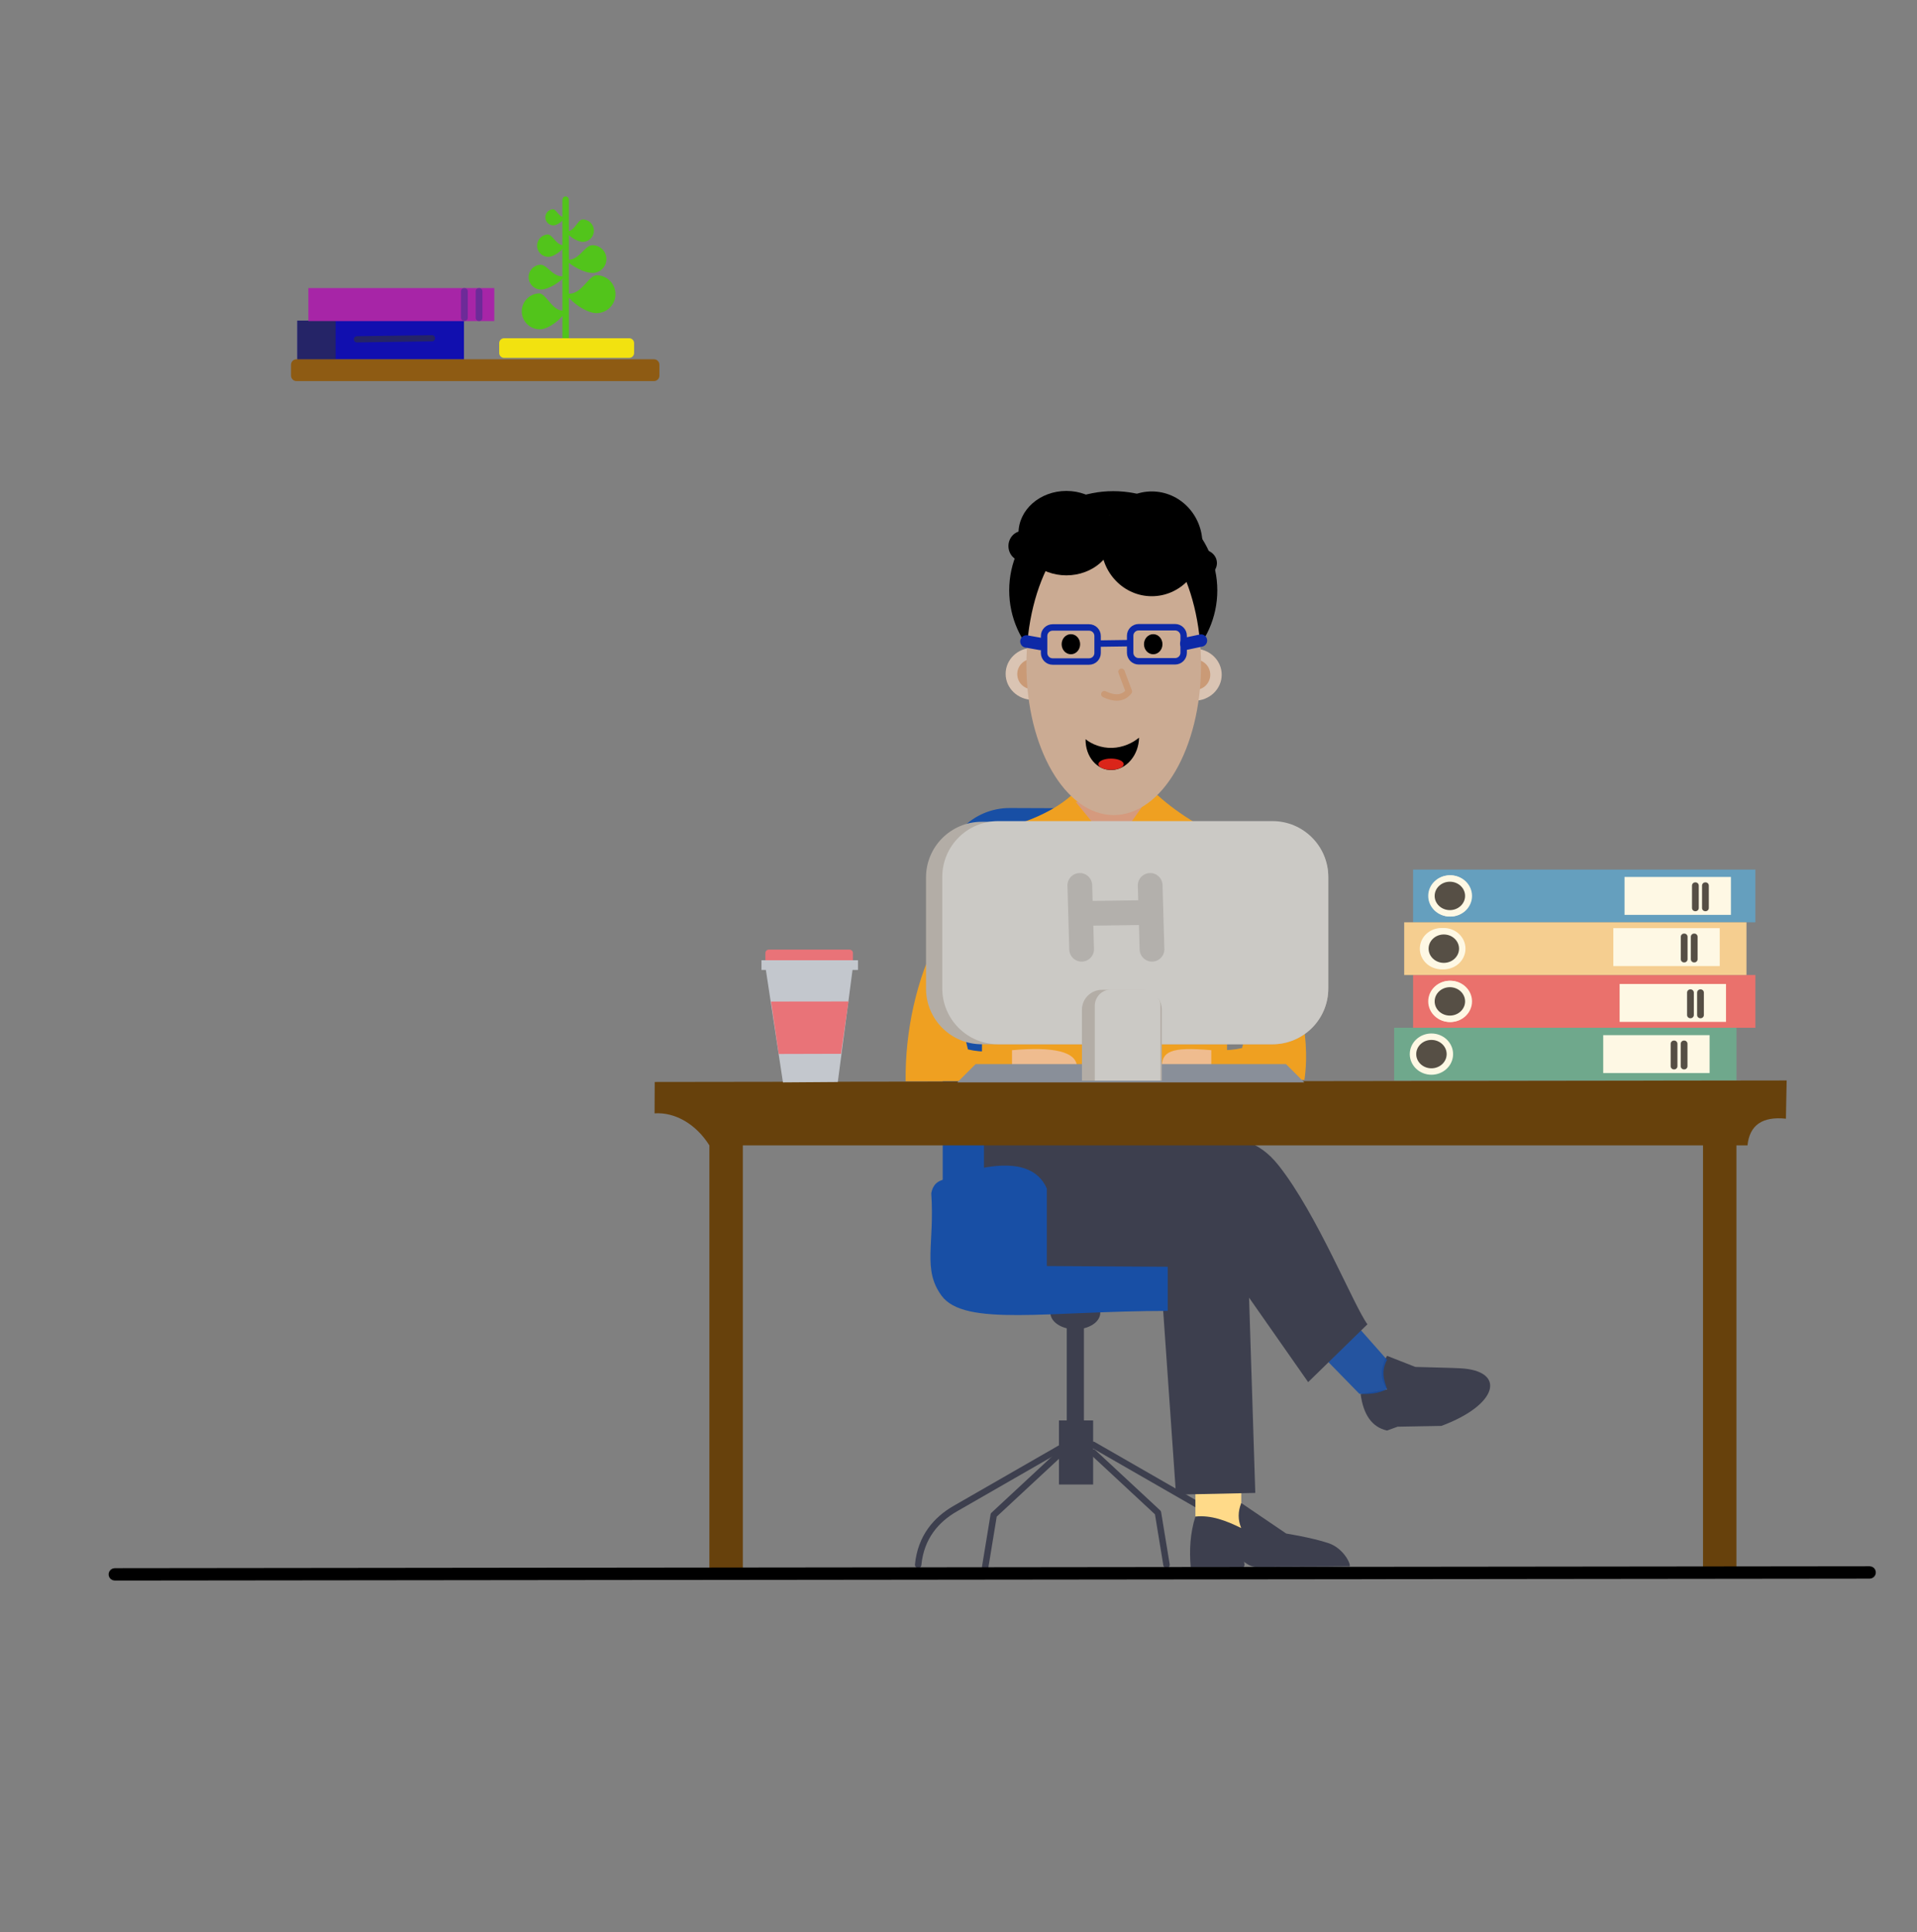 <?xml version="1.0" encoding="UTF-8" standalone="no"?><!DOCTYPE svg PUBLIC "-//W3C//DTD SVG 1.1//EN" "http://www.w3.org/Graphics/SVG/1.1/DTD/svg11.dtd"><svg width="100%" height="100%" viewBox="0 0 2481 2500" version="1.1" xmlns="http://www.w3.org/2000/svg" xmlns:xlink="http://www.w3.org/1999/xlink" xml:space="preserve" xmlns:serif="http://www.serif.com/" style="fill-rule:evenodd;clip-rule:evenodd;stroke-linecap:round;stroke-linejoin:round;stroke-miterlimit:1.5;"><rect x="0" y="0" width="2481" height="2500" fill="#808080" stroke="none"/><g id="Capa2"><g><g><rect x="1828.84" y="1125.16" width="442.992" height="68.221" style="fill:#659fbe;"/><g><rect x="2099.41" y="1134.75" width="137.689" height="49.06" style="fill:#659fbe;"/><rect x="2190.88" y="1145.92" width="0.422" height="28.979" style="fill:#659fbe;stroke:#564f45;stroke-width:8.33px;"/><rect x="2203.88" y="1145.92" width="0.422" height="28.979" style="fill:#659fbe;stroke:#564f45;stroke-width:8.33px;"/></g><ellipse cx="1877.09" cy="1159.28" rx="23.857" ry="22.535" style="fill:#659fbe;stroke:#fef8e4;stroke-width:8.33px;"/></g><rect x="1804.33" y="1329.83" width="442.992" height="68.221" style="fill:#6fa88c;"/><g><rect x="2074.9" y="1339.41" width="137.689" height="49.06" style="fill:#fef8e4;"/><rect x="2166.36" y="1350.58" width="0.422" height="28.979" style="fill:#564f45;stroke:#564f45;stroke-width:8.33px;"/><rect x="2179.36" y="1350.58" width="0.422" height="28.979" style="fill:#564f45;stroke:#564f45;stroke-width:8.33px;"/></g><ellipse cx="1852.58" cy="1363.94" rx="23.857" ry="22.535" style="fill:#564f45;stroke:#fef8e4;stroke-width:8.33px;"/><g><rect x="1828.84" y="1261.61" width="442.992" height="68.221" style="fill:#ea716c;"/><g><rect x="2099.41" y="1271.19" width="137.689" height="49.06" style="fill:#ea716c;"/><rect x="2190.88" y="1282.36" width="0.422" height="28.979" style="fill:#ea716c;stroke:#564f45;stroke-width:8.33px;"/><rect x="2203.88" y="1282.36" width="0.422" height="28.979" style="fill:#ea716c;stroke:#564f45;stroke-width:8.33px;"/></g><ellipse cx="1877.09" cy="1295.72" rx="23.857" ry="22.535" style="fill:#ea716c;stroke:#fef8e4;stroke-width:8.33px;"/></g><g><rect x="1817.32" y="1193.39" width="442.992" height="68.221" style="fill:#f5ce90;"/><g><rect x="2087.89" y="1202.97" width="137.689" height="49.06" style="fill:#f5ce90;"/><rect x="2179.36" y="1214.14" width="0.422" height="28.979" style="fill:#f5ce90;stroke:#564f45;stroke-width:8.33px;"/><rect x="2192.36" y="1214.14" width="0.422" height="28.979" style="fill:#f5ce90;stroke:#564f45;stroke-width:8.33px;"/></g><ellipse cx="1865.58" cy="1227.5" rx="23.857" ry="22.535" style="fill:#f5ce90;stroke:#fef8e4;stroke-width:8.33px;"/></g><ellipse cx="1876.44" cy="1295.72" rx="23.857" ry="22.535" style="fill:#564f45;stroke:#fef8e4;stroke-width:8.33px;"/><ellipse cx="1868.61" cy="1227.5" rx="23.857" ry="22.535" style="fill:#564f45;stroke:#fef8e4;stroke-width:8.33px;"/><ellipse cx="1876.44" cy="1159.24" rx="23.857" ry="22.535" style="fill:#564f45;stroke:#fef8e4;stroke-width:8.33px;"/><g><rect x="2096.12" y="1273.18" width="137.689" height="49.06" style="fill:#fef8e4;"/><rect x="2187.59" y="1284.36" width="0.422" height="28.979" style="fill:#564f45;stroke:#564f45;stroke-width:8.33px;"/><rect x="2200.59" y="1284.36" width="0.422" height="28.979" style="fill:#564f45;stroke:#564f45;stroke-width:8.33px;"/></g><g><rect x="2087.99" y="1200.97" width="137.689" height="49.06" style="fill:#fef8e4;"/><rect x="2179.46" y="1212.14" width="0.422" height="28.979" style="fill:#564f45;stroke:#564f45;stroke-width:8.33px;"/><rect x="2192.46" y="1212.14" width="0.422" height="28.979" style="fill:#564f45;stroke:#564f45;stroke-width:8.33px;"/></g><g><rect x="2102.5" y="1134.71" width="137.689" height="49.06" style="fill:#fef8e4;"/><rect x="2193.97" y="1145.89" width="0.422" height="28.979" style="fill:#564f45;stroke:#564f45;stroke-width:8.33px;"/><rect x="2206.97" y="1145.89" width="0.422" height="28.979" style="fill:#564f45;stroke:#564f45;stroke-width:8.33px;"/></g></g><path d="M1476.58,1482.05c47.255,0.18 85.766,-38.038 85.946,-85.293l1.011,-264.635c0.18,-47.255 -38.038,-85.766 -85.293,-85.947l-171.24,-0.653c-47.255,-0.181 -85.767,38.038 -85.947,85.293l-1.01,264.634c-0.181,47.255 38.038,85.767 85.293,85.947l171.24,0.654Z" style="fill:#184fa5;"/><path d="M1216.61,1207.81c-31.032,58.088 -45.287,127.603 -44.534,191.239l137.661,0l0,-41.555c-19.033,3.163 -38.052,5.033 -57.02,0.36l-36.107,-150.044Z" style="fill:#efa021;"/><path d="M1643.65,1205.98c34.616,59.835 53.357,131.522 44.562,191.24l-137.689,0l0,-41.556c19.033,3.164 38.052,5.034 57.02,0.361l36.107,-150.045Z" style="fill:#efa021;"/><g><path d="M1414.75,1869.48l143.726,82.581c24.741,14.216 44.482,36.966 47.977,72.673" style="fill:none;stroke:#3d3f4e;stroke-width:8.33px;"/><path d="M1380,1869.48l-143.726,82.581c-24.741,14.216 -44.483,36.966 -47.977,72.673" style="fill:none;stroke:#3d3f4e;stroke-width:8.33px;"/><path d="M1414.75,1879.38l83.894,77.948l11.065,67.397" style="fill:none;stroke:#3d3f4e;stroke-width:8.33px;"/><path d="M1369.98,1882.37l-83.895,77.948l-11.065,67.397" style="fill:none;stroke:#3d3f4e;stroke-width:8.33px;"/><rect x="1380.61" y="1716.88" width="22.196" height="123.956" style="fill:#3d3f4e;"/><rect x="1370.52" y="1837.93" width="44.23" height="82.904" style="fill:#3d3f4e;"/><ellipse cx="1391.71" cy="1698.67" rx="32.28" ry="21.348" style="fill:#3d3f4e;"/><path d="M1547.08,1930.38l0,32.301l59.373,14.589l0,-47.106l-59.373,0.216Z" style="fill:#ffda89;"/></g><path d="M1547.08,1962.31c-6.84,21.681 -7.944,43.508 -6.096,65.411l65.469,0l0,-9.261c8.426,5.619 11.168,8.695 20.087,9.261c31.514,-0.651 89.548,-0.291 119.785,-0.913c3.346,-0.069 -6.071,-23.158 -27.248,-30.179c-21.636,-7.173 -54.445,-12.335 -54.445,-12.335l-58.179,-39.477c-4.402,10.951 -4.525,21.774 0,32.457c-19.49,-9.726 -39.128,-17.123 -59.373,-14.964Z" style="fill:#3d3f4e;"/><path d="M1760.89,1803.68c3.538,26.332 14.347,42.921 34.25,47.326l13.66,-4.966l56.638,-1.029c74.296,-27.55 83.828,-71.52 24.444,-74.554c-14.482,-0.74 -32.696,-0.979 -58.093,-1.739l-36.649,-14.374c-10.231,17.708 -7.957,31.526 0,43.576l-34.25,5.76Z" style="fill:#3d3f4e;"/><path d="M1719.08,1762.31l40.271,41.206c12.825,0.641 25.111,-0.35 35.792,-6.215c-4.089,-11.438 -7.956,-22.938 0,-37.797l-34.25,-38.752l-41.813,41.558Z" style="fill:#184fa5;fill-opacity:0.88;"/><rect x="384.83" y="414.892" width="215.629" height="50.381" style="fill:#110faf;"/><rect x="384.83" y="414.892" width="49.531" height="50.381" style="fill:#252467;"/><path d="M732.025,258.341l0.029,179.299" style="fill:none;stroke:#52c41b;stroke-width:8.33px;"/><path d="M820.662,444c0,-3.51 -2.85,-6.36 -6.361,-6.36l-161.852,0c-3.51,0 -6.36,2.85 -6.36,6.36l0,12.72c0,3.511 2.85,6.361 6.36,6.361l161.852,0c3.511,0 6.361,-2.85 6.361,-6.361l0,-12.72Z" style="fill:#f2e210;"/><path d="M732.001,379.267c7.328,12.528 27.17,25.488 39.177,25.903c13.533,0.468 24.9,-10.14 25.368,-23.673c0.467,-13.533 -10.14,-24.9 -23.673,-25.368c-12.008,-0.415 -21.03,28.733 -40.872,23.138Z" style="fill:#52c41b;"/><path d="M731.408,335.916c8.936,8.797 25.168,17.452 35.806,17.246c9.898,-0.193 17.778,-8.384 17.586,-18.282c-0.192,-9.898 -8.384,-17.778 -18.282,-17.586c-10.637,0.207 -17.312,21.865 -35.11,18.622Z" style="fill:#52c41b;"/><path d="M731.968,298.925c3.996,7.169 15.82,14.186 22.479,14.057c7.996,-0.155 14.361,-6.773 14.206,-14.768c-0.155,-7.996 -6.772,-14.361 -14.768,-14.206c-6.659,0.129 -10.761,17.599 -21.917,14.917Z" style="fill:#52c41b;"/><path d="M731.741,316.772c-10.946,3.436 -16.229,-13.714 -22.882,-13.389c-7.988,0.39 -14.156,7.192 -13.766,15.18c0.391,7.987 7.192,14.155 15.18,13.765c6.653,-0.325 17.97,-8.131 21.468,-15.556Z" style="fill:#52c41b;"/><path d="M731.455,280.434c-7.536,2.455 -11.201,-9.885 -15.784,-9.661c-5.744,0.28 -10.179,5.172 -9.899,10.916c0.281,5.744 5.172,10.179 10.916,9.899c4.583,-0.224 12.587,-5.831 14.767,-11.154Z" style="fill:#52c41b;"/><path d="M731.813,357.039c-15.675,3.979 -22.948,-14.948 -32.447,-14.484c-8.847,0.432 -15.679,7.966 -15.247,16.814c0.432,8.847 7.966,15.679 16.813,15.247c9.5,-0.464 23.456,-9.18 30.881,-17.577Z" style="fill:#52c41b;"/><path d="M732.613,401.185c-16.807,5.479 -24.982,-22.068 -35.202,-21.568c-12.823,0.626 -22.725,11.545 -22.098,24.367c0.626,12.823 11.545,22.725 24.367,22.098c10.221,-0.499 28.083,-13.016 32.933,-24.897Z" style="fill:#52c41b;"/><path d="M1264.61,1478.57c0,0 171.172,-4.328 295.367,-7.203c39.726,-0.919 68.324,3.065 94.978,36.814c50.12,63.463 96.699,180.626 114.794,205.357l-76.729,74.821l-76.461,-109.275l8.048,252.647l-102.597,2.206l-20.082,-287.561l-152.173,-6.262l-85.145,-135.927l0,-25.617Z" style="fill:#3d3f4e;"/><rect x="1220.08" y="1420.07" width="53.395" height="123.956" style="fill:#184fa5;"/><path d="M1275.08,1510.57l-50.76,15.174c-11.526,1.608 -17.344,8.166 -19.063,18.278c4.455,66.592 -11.58,98.217 13.2,132.362c29.612,40.802 138.562,19.835 292.819,19.835l0,-57.12l-156.43,-0.947l0,-100.221c-11.073,-25.316 -37.495,-34.611 -79.766,-27.361Z" style="fill:#184fa5;"/><rect x="1270.87" y="1299.22" width="317.18" height="82.529" style="fill:#efa021;"/><path d="M1567.65,1358.86c-53.711,-4.729 -64.071,2.033 -64.068,22.89l64.068,0l0,-22.89Z" style="fill:#efbc8f;"/><path d="M853.423,471.926c0,-3.898 -3.166,-7.064 -7.065,-7.064l-462.628,0c-3.899,0 -7.064,3.166 -7.064,7.064l0,14.129c0,3.898 3.165,7.064 7.064,7.064l462.628,0c3.899,0 7.065,-3.166 7.065,-7.064l0,-14.129Z" style="fill:#8e5b13;"/><rect x="918.102" y="1447.5" width="43.271" height="589.603" style="fill:#67410c;"/><rect x="2204.05" y="1440.59" width="43.271" height="587.121" style="fill:#67410c;"/><path d="M559.403,433.698l0.389,0.052l0.382,0.09l0.371,0.127l0.357,0.163l0.34,0.197l0.318,0.229l0.295,0.259l0.268,0.288l0.238,0.312l0.206,0.333l0.173,0.353l0.138,0.368l0.1,0.379l0.063,0.387l0.025,0.392l-0.013,0.392l-0.053,0.39l-0.09,0.382l-0.127,0.371l-0.162,0.357l-0.198,0.34l-0.229,0.318l-0.259,0.295l-0.288,0.267l-0.311,0.239l-0.334,0.206l-0.353,0.173l-0.367,0.137l-0.38,0.101l-0.387,0.063l-0.392,0.025l-97.118,1.367l-0.392,-0.014l-0.389,-0.052l-0.382,-0.09l-0.372,-0.127l-0.357,-0.163l-0.339,-0.197l-0.319,-0.229l-0.294,-0.26l-0.268,-0.287l-0.238,-0.312l-0.207,-0.334l-0.173,-0.352l-0.137,-0.368l-0.101,-0.379l-0.063,-0.388l-0.025,-0.391l0.014,-0.393l0.052,-0.389l0.09,-0.382l0.127,-0.371l0.163,-0.357l0.197,-0.34l0.23,-0.319l0.259,-0.294l0.287,-0.268l0.312,-0.238l0.334,-0.206l0.352,-0.173l0.368,-0.138l0.379,-0.1l0.388,-0.064l0.392,-0.024l97.117,-1.367l0.393,0.014Z" style="fill:#252467;"/><rect x="399.096" y="372.725" width="240.628" height="42.697" style="fill:#a725a7;"/><rect x="600.802" y="376.92" width="0.422" height="34.258" style="fill:#a725a7;stroke:#6d2b98;stroke-width:8.33px;"/><rect x="619.802" y="376.92" width="0.422" height="34.258" style="fill:#a725a7;stroke:#6d2b98;stroke-width:8.33px;"/><path d="M148.55,2037.1l2271.2,-2.466" style="fill:none;"/><path d="M2422.47,2027.12l2.407,1.387l1.788,2.126l0.954,2.61l0.003,2.778l-0.948,2.612l-1.783,2.13l-2.405,1.392l-2.736,0.486l-2271.2,2.466l-2.737,-0.48l-2.407,-1.387l-1.788,-2.126l-0.954,-2.61l-0.003,-2.778l0.948,-2.612l1.783,-2.13l2.405,-1.392l2.736,-0.485l2271.2,-2.466l2.737,0.479Z"/><path d="M847.34,1399.98l1464.97,-1.933l-0.957,49.452c-30.543,-3.182 -47.064,8.391 -49.727,34.546l-1343.53,0c-17.161,-27.41 -44.333,-43.223 -70.937,-41.453l0.175,-40.612Z" style="fill:#67410c;"/><path d="M1386.86,1029l111.351,-0.024c14.725,13.404 30.802,24.728 47.527,35.052l-222.002,0c28.6,-10.145 48.497,-22.053 63.124,-35.028Z" style="fill:#efa021;"/><path d="M1309.74,1358.86c53.711,-4.729 84.204,1.601 84.201,22.458l-84.201,0.432l0,-22.89Z" style="fill:#efbc8f;"/><path d="M1411.42,1017.31l-0.098,15.037l-18.866,5.537l21.208,26.137l50.254,0l16.257,-23.174l-16.867,-8.5l-0.108,-15.535l-51.78,0.498Z" style="fill:#d59a7e;"/><path d="M1687.99,1400.52l-449.006,0l23.648,-23.647l401.711,0l23.647,23.647Z" style="fill:#898f99;"/><g><path d="M1244.33,1453l6.441,18.365" style="fill:none;"/><g><path d="M1719.08,1135.3c0,-39.714 -32.243,-71.957 -71.957,-71.957l-376.706,0c-39.714,0 -71.957,32.243 -71.957,71.957l0,143.914c0,39.715 32.243,71.958 71.957,71.958l376.706,0c39.714,0 71.957,-32.243 71.957,-71.958l0,-143.914Z" style="fill:#b3ada6;"/><path d="M1719.08,1134.64c0,-39.836 -32.341,-72.178 -72.177,-72.178l-355.215,0c-39.836,0 -72.177,32.342 -72.177,72.178l0,144.355c0,39.836 32.341,72.178 72.177,72.178l355.215,0c39.836,0 72.177,-32.342 72.177,-72.178l0,-144.355Z" style="fill:#cbc9c5;"/></g><clipPath id="_clip1"><rect x="1400.27" y="1280.74" width="103.418" height="117.569"/></clipPath><g clip-path="url(#_clip1)"><path d="M1503.68,1306.6c0,-14.269 -11.585,-25.854 -25.855,-25.854l-51.709,0c-14.27,0 -25.855,11.585 -25.855,25.854l0,91.621c0,14.27 11.585,25.855 25.855,25.855l51.709,0c14.27,0 25.855,-11.585 25.855,-25.855l0,-91.621Z" style="fill:#b3ada6;"/></g><clipPath id="_clip2"><rect x="1416.86" y="1280.3" width="84.947" height="118.008"/></clipPath><g clip-path="url(#_clip2)"><path d="M1501.81,1301.54c0,-11.72 -9.516,-21.236 -21.237,-21.236l-42.474,0c-11.721,0 -21.237,9.516 -21.237,21.236l0,101.923c0,11.721 9.516,21.237 21.237,21.237l42.474,0c11.721,0 21.237,-9.516 21.237,-21.237l0,-101.923Z" style="fill:#cbc9c5;"/></g><g><path d="M1398.47,1129.67l0.715,0.06l0.712,0.092l0.707,0.124l0.701,0.155l0.694,0.187l0.684,0.218l0.674,0.248l0.662,0.278l0.648,0.308l0.635,0.336l0.618,0.365l0.602,0.392l0.583,0.418l0.565,0.444l0.543,0.469l0.522,0.493l0.499,0.516l0.476,0.538l0.451,0.559l0.426,0.578l0.399,0.597l0.372,0.614l0.344,0.63l0.316,0.645l0.286,0.659l0.256,0.671l0.226,0.681l0.195,0.691l0.164,0.699l0.133,0.706l0.101,0.711l0.068,0.714l0.037,0.717l2.356,82.582l0.004,0.718l-0.028,0.718l-0.06,0.715l-0.092,0.712l-0.124,0.708l-0.155,0.701l-0.187,0.693l-0.218,0.684l-0.248,0.674l-0.278,0.662l-0.308,0.649l-0.336,0.634l-0.365,0.619l-0.392,0.601l-0.418,0.584l-0.444,0.564l-0.47,0.543l-0.493,0.522l-0.516,0.5l-0.537,0.475l-0.559,0.451l-0.578,0.426l-0.597,0.399l-0.614,0.372l-0.63,0.344l-0.645,0.316l-0.659,0.286l-0.671,0.256l-0.681,0.226l-0.691,0.195l-0.699,0.165l-0.706,0.132l-0.711,0.101l-0.715,0.068l-0.717,0.037l-0.718,0.004l-0.717,-0.027l-0.716,-0.061l-0.712,-0.092l-0.707,-0.123l-0.701,-0.156l-0.693,-0.187l-0.684,-0.218l-0.674,-0.248l-0.662,-0.278l-0.649,-0.308l-0.634,-0.336l-0.619,-0.364l-0.602,-0.392l-0.583,-0.419l-0.564,-0.444l-0.544,-0.469l-0.522,-0.493l-0.499,-0.516l-0.476,-0.538l-0.451,-0.559l-0.425,-0.578l-0.399,-0.597l-0.372,-0.614l-0.345,-0.63l-0.315,-0.645l-0.286,-0.659l-0.257,-0.67l-0.226,-0.682l-0.195,-0.691l-0.164,-0.699l-0.132,-0.706l-0.101,-0.71l-0.069,-0.715l-0.036,-0.717l-2.356,-82.582l-0.005,-0.718l0.028,-0.718l0.06,-0.715l0.092,-0.712l0.124,-0.707l0.156,-0.701l0.187,-0.694l0.217,-0.684l0.249,-0.674l0.278,-0.662l0.307,-0.648l0.337,-0.635l0.364,-0.618l0.392,-0.602l0.419,-0.583l0.444,-0.564l0.469,-0.544l0.493,-0.522l0.516,-0.499l0.538,-0.476l0.559,-0.451l0.578,-0.426l0.597,-0.399l0.614,-0.372l0.63,-0.344l0.645,-0.315l0.658,-0.287l0.671,-0.256l0.682,-0.226l0.691,-0.195l0.699,-0.164l0.705,-0.133l0.711,-0.101l0.715,-0.068l0.717,-0.037l0.718,-0.004l0.718,0.028Z" style="fill:#b3b0ac;"/><path d="M1489.55,1129.67l0.715,0.06l0.712,0.092l0.708,0.124l0.701,0.155l0.693,0.187l0.684,0.218l0.674,0.248l0.662,0.278l0.649,0.308l0.634,0.336l0.618,0.365l0.602,0.392l0.584,0.418l0.564,0.444l0.543,0.469l0.522,0.493l0.5,0.516l0.475,0.538l0.451,0.559l0.426,0.578l0.399,0.597l0.372,0.614l0.344,0.63l0.316,0.645l0.286,0.659l0.256,0.671l0.226,0.681l0.195,0.691l0.164,0.699l0.133,0.706l0.101,0.711l0.068,0.714l0.037,0.717l2.356,82.582l0.004,0.718l-0.028,0.718l-0.06,0.715l-0.092,0.712l-0.124,0.708l-0.155,0.701l-0.187,0.693l-0.218,0.684l-0.248,0.674l-0.278,0.662l-0.308,0.649l-0.336,0.634l-0.365,0.619l-0.392,0.601l-0.418,0.584l-0.444,0.564l-0.469,0.543l-0.493,0.522l-0.516,0.5l-0.538,0.475l-0.559,0.451l-0.578,0.426l-0.597,0.399l-0.614,0.372l-0.63,0.344l-0.645,0.316l-0.659,0.286l-0.671,0.256l-0.681,0.226l-0.691,0.195l-0.699,0.165l-0.706,0.132l-0.711,0.101l-0.714,0.068l-0.718,0.037l-0.718,0.004l-0.717,-0.027l-0.715,-0.061l-0.713,-0.092l-0.707,-0.123l-0.701,-0.156l-0.693,-0.187l-0.684,-0.218l-0.674,-0.248l-0.662,-0.278l-0.649,-0.308l-0.634,-0.336l-0.619,-0.364l-0.601,-0.392l-0.584,-0.419l-0.564,-0.444l-0.543,-0.469l-0.522,-0.493l-0.5,-0.516l-0.476,-0.538l-0.451,-0.559l-0.425,-0.578l-0.399,-0.597l-0.372,-0.614l-0.344,-0.63l-0.316,-0.645l-0.286,-0.659l-0.256,-0.67l-0.227,-0.682l-0.195,-0.691l-0.164,-0.699l-0.132,-0.706l-0.101,-0.71l-0.069,-0.715l-0.036,-0.717l-2.356,-82.582l-0.004,-0.718l0.027,-0.718l0.06,-0.715l0.093,-0.712l0.123,-0.707l0.156,-0.701l0.187,-0.694l0.217,-0.684l0.249,-0.674l0.278,-0.662l0.307,-0.648l0.337,-0.635l0.364,-0.618l0.392,-0.602l0.419,-0.583l0.444,-0.564l0.469,-0.544l0.493,-0.522l0.516,-0.499l0.538,-0.476l0.559,-0.451l0.578,-0.426l0.597,-0.399l0.614,-0.372l0.63,-0.344l0.645,-0.315l0.659,-0.287l0.67,-0.256l0.682,-0.226l0.691,-0.195l0.699,-0.164l0.706,-0.133l0.71,-0.101l0.715,-0.068l0.717,-0.037l0.718,-0.004l0.718,0.028Z" style="fill:#b3b0ac;"/><path d="M1488.4,1164.73l0.717,0.038l0.715,0.071l0.711,0.103l0.705,0.135l0.698,0.166l0.691,0.197l0.681,0.228l0.67,0.258l0.657,0.288l0.644,0.318l0.629,0.346l0.614,0.374l0.595,0.401l0.577,0.427l0.558,0.453l0.536,0.477l0.514,0.501l0.492,0.523l0.467,0.545l0.443,0.565l0.417,0.585l0.39,0.603l0.363,0.62l0.334,0.635l0.306,0.65l0.276,0.662l0.246,0.675l0.216,0.685l0.185,0.693l0.153,0.702l0.122,0.708l0.09,0.712l0.058,0.716l0.026,0.717l-0.007,0.718l-0.038,0.717l-0.071,0.715l-0.103,0.71l-0.135,0.706l-0.166,0.698l-0.197,0.69l-0.228,0.681l-0.258,0.67l-0.288,0.658l-0.318,0.644l-0.346,0.629l-0.374,0.613l-0.4,0.596l-0.428,0.577l-0.452,0.557l-0.478,0.537l-0.501,0.514l-0.523,0.492l-0.545,0.467l-0.565,0.443l-0.585,0.417l-0.603,0.39l-0.619,0.362l-0.636,0.335l-0.649,0.306l-0.663,0.276l-0.675,0.246l-0.685,0.216l-0.693,0.185l-0.702,0.153l-0.707,0.122l-0.713,0.09l-0.715,0.058l-0.718,0.025l-82.428,1.107l-0.718,-0.007l-0.716,-0.038l-0.715,-0.071l-0.711,-0.103l-0.705,-0.134l-0.698,-0.167l-0.691,-0.197l-0.681,-0.228l-0.67,-0.258l-0.657,-0.288l-0.644,-0.318l-0.63,-0.346l-0.613,-0.373l-0.595,-0.401l-0.577,-0.428l-0.558,-0.452l-0.536,-0.478l-0.515,-0.5l-0.491,-0.524l-0.468,-0.545l-0.442,-0.565l-0.417,-0.585l-0.39,-0.603l-0.363,-0.619l-0.334,-0.636l-0.306,-0.649l-0.276,-0.663l-0.246,-0.675l-0.216,-0.684l-0.185,-0.694l-0.153,-0.702l-0.122,-0.707l-0.09,-0.713l-0.058,-0.715l-0.026,-0.718l0.007,-0.718l0.038,-0.717l0.071,-0.714l0.103,-0.711l0.134,-0.705l0.167,-0.699l0.197,-0.69l0.228,-0.681l0.258,-0.67l0.288,-0.658l0.318,-0.644l0.346,-0.629l0.373,-0.613l0.401,-0.596l0.428,-0.577l0.452,-0.557l0.478,-0.536l0.5,-0.515l0.524,-0.491l0.545,-0.468l0.565,-0.443l0.585,-0.416l0.603,-0.39l0.619,-0.363l0.636,-0.335l0.649,-0.305l0.663,-0.277l0.675,-0.246l0.684,-0.216l0.694,-0.184l0.702,-0.154l0.707,-0.122l0.713,-0.09l0.715,-0.057l0.718,-0.026l82.427,-1.107l0.718,0.007Z" style="fill:#b3b0ac;"/></g></g><g><ellipse cx="1404.71" cy="703.709" rx="10.519" ry="0.567" style="fill:#ca9a76;"/><ellipse cx="1545.32" cy="873.349" rx="19.628" ry="19.584" style="fill:#ca9a76;"/><ellipse cx="1545.89" cy="873" rx="35.254" ry="33.668" style="fill:#dac4b3;"/><ellipse cx="1336.75" cy="871.887" rx="35.254" ry="33.668" style="fill:#dac4b3;"/><ellipse cx="1336.17" cy="872.237" rx="19.628" ry="19.584" style="fill:#ca9a76;"/><ellipse cx="1546.73" cy="873.038" rx="19.628" ry="19.584" style="fill:#ca9a76;"/><ellipse cx="1440.78" cy="763.906" rx="134.667" ry="128.369"/><ellipse cx="1441.38" cy="860.383" rx="113.008" ry="194.264" style="fill:#cbab93;"/><ellipse cx="1404.71" cy="703.709" rx="10.519" ry="0.567" style="fill:#ca9a76;"/><ellipse cx="1490.64" cy="703.677" rx="65.559" ry="67.783"/><ellipse cx="1380.11" cy="689.844" rx="61.964" ry="54.6"/><ellipse cx="1556.56" cy="728.59" rx="18.4" ry="17.286"/><ellipse cx="1323.68" cy="706.565" rx="18.563" ry="19.585"/><ellipse cx="1385.95" cy="833.566" rx="11.964" ry="12.992"/><ellipse cx="1492.51" cy="833.566" rx="11.964" ry="12.992"/><path d="M1404.95,956.441c-0.396,22.573 14.791,40.448 33.893,39.893c19.102,-0.556 34.932,-19.333 35.328,-41.905c-8.195,7.006 -21.02,12.874 -34.826,13.275c-13.806,0.402 -26.438,-4.726 -34.395,-11.263Z"/><ellipse cx="1437.91" cy="988.83" rx="16.386" ry="7.27" style="fill:#da251a;"/><path d="M1420.52,822.885c0,-6.084 -4.939,-11.023 -11.022,-11.023l-47.193,0c-6.083,0 -11.022,4.939 -11.022,11.023l0,22.045c0,6.083 4.939,11.022 11.022,11.022l47.193,0c6.083,0 11.022,-4.939 11.022,-11.022l0,-22.045Z" style="fill:none;stroke:#0d29a7;stroke-width:8.33px;"/><path d="M1531.89,822.598c0,-6.083 -4.939,-11.022 -11.023,-11.022l-47.192,0c-6.083,0 -11.022,4.939 -11.022,11.022l0,22.046c0,6.083 4.939,11.022 11.022,11.022l47.192,0c6.084,0 11.023,-4.939 11.023,-11.022l0,-22.046Z" style="fill:none;stroke:#0d29a7;stroke-width:8.33px;"/><path d="M1554.62,820.836l0.246,0.013l0.245,0.02l0.245,0.028l0.244,0.036l0.242,0.043l0.242,0.051l0.239,0.058l0.238,0.065l0.235,0.073l0.233,0.079l0.231,0.087l0.227,0.094l0.225,0.101l0.222,0.108l0.218,0.115l0.214,0.121l0.211,0.128l0.206,0.134l0.203,0.141l0.198,0.147l0.193,0.152l0.189,0.159l0.183,0.164l0.179,0.17l0.173,0.176l0.167,0.18l0.162,0.186l0.156,0.191l0.151,0.195l0.144,0.2l0.138,0.204l0.131,0.208l0.125,0.212l0.119,0.216l0.111,0.22l0.105,0.223l0.098,0.226l0.092,0.229l0.083,0.232l0.077,0.234l0.07,0.236l0.062,0.239l0.055,0.24l0.047,0.242l0.04,0.243l0.033,0.244l0.025,0.245l0.017,0.246l0.01,0.246l0.002,0.246l-0.006,0.247l-0.013,0.246l-0.02,0.245l-0.028,0.245l-0.036,0.244l-0.043,0.242l-0.051,0.242l-0.058,0.239l-0.065,0.238l-0.072,0.235l-0.08,0.233l-0.087,0.231l-0.094,0.227l-0.101,0.225l-0.108,0.222l-0.115,0.218l-0.121,0.214l-0.128,0.211l-0.134,0.206l-0.141,0.203l-0.147,0.198l-0.152,0.193l-0.159,0.189l-0.164,0.183l-0.17,0.179l-0.176,0.173l-0.18,0.167l-0.186,0.162l-0.19,0.156l-0.196,0.151l-0.2,0.144l-0.204,0.138l-0.208,0.131l-0.212,0.125l-0.216,0.119l-0.22,0.112l-0.223,0.104l-0.226,0.099l-0.229,0.091l-0.232,0.083l-0.234,0.077l-0.236,0.07l-0.238,0.062l-0.241,0.055l-19.075,4.047l-0.242,0.047l-0.243,0.04l-0.244,0.033l-0.245,0.024l-0.246,0.018l-0.246,0.01l-0.247,0.002l-0.246,-0.006l-0.246,-0.013l-0.245,-0.02l-0.245,-0.028l-0.244,-0.036l-0.243,-0.043l-0.241,-0.051l-0.239,-0.058l-0.238,-0.065l-0.235,-0.073l-0.233,-0.079l-0.231,-0.087l-0.228,-0.094l-0.224,-0.101l-0.222,-0.108l-0.218,-0.115l-0.214,-0.121l-0.211,-0.128l-0.207,-0.134l-0.202,-0.141l-0.198,-0.147l-0.193,-0.152l-0.189,-0.159l-0.183,-0.164l-0.179,-0.17l-0.173,-0.176l-0.167,-0.18l-0.162,-0.186l-0.156,-0.191l-0.151,-0.195l-0.144,-0.2l-0.138,-0.204l-0.131,-0.208l-0.125,-0.212l-0.119,-0.217l-0.112,-0.219l-0.105,-0.223l-0.098,-0.226l-0.091,-0.229l-0.084,-0.232l-0.076,-0.234l-0.07,-0.236l-0.062,-0.239l-0.055,-0.24l-0.047,-0.242l-0.04,-0.243l-0.033,-0.244l-0.025,-0.245l-0.017,-0.246l-0.01,-0.246l-0.002,-0.246l0.005,-0.247l0.013,-0.246l0.021,-0.245l0.028,-0.245l0.036,-0.244l0.043,-0.242l0.05,-0.242l0.058,-0.239l0.066,-0.238l0.072,-0.235l0.08,-0.233l0.087,-0.231l0.094,-0.227l0.101,-0.225l0.108,-0.222l0.115,-0.218l0.121,-0.214l0.128,-0.211l0.134,-0.207l0.141,-0.202l0.146,-0.198l0.153,-0.193l0.159,-0.189l0.164,-0.183l0.17,-0.179l0.175,-0.173l0.181,-0.167l0.186,-0.162l0.19,-0.156l0.196,-0.151l0.199,-0.144l0.205,-0.138l0.208,-0.131l0.212,-0.125l0.216,-0.119l0.22,-0.112l0.223,-0.105l0.226,-0.098l0.229,-0.091l0.231,-0.084l0.235,-0.076l0.236,-0.07l0.238,-0.062l0.241,-0.055l19.075,-4.047l0.241,-0.047l0.244,-0.04l0.244,-0.033l0.245,-0.025l0.246,-0.017l0.246,-0.01l0.246,-0.002l0.247,0.006Z" style="fill:#0d29a7;"/><path d="M1328.59,821.982l0.239,0.01l0.239,0.017l0.238,0.025l0.237,0.031l0.236,0.039l18.154,3.244l0.235,0.045l0.233,0.053l0.232,0.06l0.23,0.066l0.228,0.073l0.225,0.08l0.223,0.087l0.221,0.094l0.217,0.1l0.215,0.106l0.211,0.113l0.207,0.119l0.204,0.126l0.2,0.131l0.196,0.137l0.192,0.143l0.188,0.149l0.183,0.154l0.178,0.16l0.174,0.165l0.168,0.17l0.163,0.175l0.158,0.18l0.153,0.184l0.147,0.189l0.141,0.193l0.135,0.198l0.13,0.201l0.123,0.205l0.117,0.209l0.111,0.212l0.104,0.216l0.098,0.218l0.092,0.221l0.084,0.224l0.078,0.226l0.072,0.229l0.064,0.23l0.057,0.233l0.051,0.234l0.043,0.235l0.036,0.237l0.029,0.237l0.023,0.239l0.015,0.239l0.007,0.239l0.001,0.239l-0.007,0.239l-0.013,0.239l-0.021,0.239l-0.028,0.237l-0.035,0.237l-0.042,0.236l-0.049,0.234l-0.056,0.233l-0.063,0.231l-0.07,0.229l-0.077,0.226l-0.084,0.225l-0.09,0.221l-0.097,0.219l-0.103,0.216l-0.11,0.213l-0.116,0.209l-0.122,0.206l-0.128,0.202l-0.134,0.198l-0.141,0.194l-0.145,0.19l-0.152,0.185l-0.157,0.181l-0.162,0.176l-0.168,0.171l-0.172,0.166l-0.178,0.16l-0.182,0.156l-0.187,0.149l-0.191,0.144l-0.195,0.139l-0.2,0.132l-0.203,0.126l-0.207,0.121l-0.21,0.114l-0.214,0.107l-0.217,0.101l-0.22,0.095l-0.222,0.088l-0.225,0.082l-0.228,0.074l-0.229,0.068l-0.232,0.061l-0.233,0.054l-0.235,0.046l-0.236,0.04l-0.237,0.033l-0.238,0.026l-0.239,0.018l-0.239,0.012l-0.239,0.004l-0.239,-0.003l-0.239,-0.01l-0.239,-0.017l-0.238,-0.025l-0.238,-0.031l-0.236,-0.039l-18.153,-3.244l-0.235,-0.046l-0.234,-0.052l-0.232,-0.06l-0.23,-0.066l-0.227,-0.074l-0.226,-0.08l-0.223,-0.087l-0.22,-0.093l-0.218,-0.1l-0.214,-0.107l-0.211,-0.112l-0.208,-0.12l-0.204,-0.125l-0.2,-0.131l-0.196,-0.137l-0.192,-0.143l-0.187,-0.149l-0.183,-0.154l-0.179,-0.16l-0.173,-0.165l-0.169,-0.17l-0.163,-0.175l-0.158,-0.18l-0.152,-0.184l-0.147,-0.189l-0.141,-0.194l-0.136,-0.197l-0.129,-0.201l-0.123,-0.206l-0.118,-0.208l-0.11,-0.212l-0.105,-0.216l-0.098,-0.218l-0.091,-0.221l-0.085,-0.224l-0.078,-0.227l-0.071,-0.228l-0.064,-0.231l-0.058,-0.232l-0.05,-0.234l-0.043,-0.235l-0.037,-0.237l-0.029,-0.238l-0.022,-0.238l-0.015,-0.239l-0.008,-0.239l0,-0.239l0.006,-0.24l0.014,-0.239l0.021,-0.238l0.027,-0.238l0.036,-0.236l0.042,-0.236l0.049,-0.234l0.056,-0.233l0.063,-0.231l0.07,-0.229l0.077,-0.227l0.083,-0.224l0.09,-0.222l0.097,-0.219l0.103,-0.215l0.11,-0.213l0.116,-0.21l0.122,-0.205l0.129,-0.202l0.134,-0.199l0.14,-0.194l0.146,-0.189l0.151,-0.186l0.157,-0.18l0.163,-0.176l0.167,-0.171l0.173,-0.166l0.177,-0.161l0.182,-0.155l0.187,-0.15l0.191,-0.144l0.196,-0.138l0.199,-0.132l0.203,-0.127l0.207,-0.12l0.211,-0.114l0.214,-0.108l0.216,-0.101l0.22,-0.094l0.223,-0.088l0.225,-0.082l0.227,-0.074l0.23,-0.068l0.231,-0.061l0.234,-0.054l0.234,-0.047l0.236,-0.04l0.237,-0.032l0.238,-0.026l0.239,-0.019l0.239,-0.011l0.239,-0.004l0.24,0.003Z" style="fill:#0d29a7;"/><path d="M1451.42,869.209l9.567,25.505c-6.624,8.41 -16.628,10.642 -31.755,3.509" style="fill:none;stroke:#ca9a76;stroke-width:8.33px;"/><path d="M1424.09,832.72l36.428,-0.513" style="fill:none;stroke:#0d29a7;stroke-width:8.33px;"/></g><g><path d="M990.595,1251.05l22.712,149.475l70.988,-0.511l19.579,-149.018l-113.279,0.054Z" style="fill:#c3c7cd;"/><path d="M1103.87,1233.07c0,-2.382 -1.934,-4.316 -4.316,-4.316l-104.646,0c-2.382,0 -4.317,1.934 -4.317,4.316l0,8.633c0,2.383 1.935,4.317 4.317,4.317l104.646,0c2.382,0 4.316,-1.934 4.316,-4.317l0,-8.633Z" style="fill:#e97378;"/><rect x="985.512" y="1242.5" width="124.891" height="12.532" style="fill:#c3c7cd;"/><path d="M997.902,1295.94l100.259,-0.123l-9.745,67.712l-80.599,0.218l-9.915,-67.807Z" style="fill:#e97378;"/></g></g></svg>